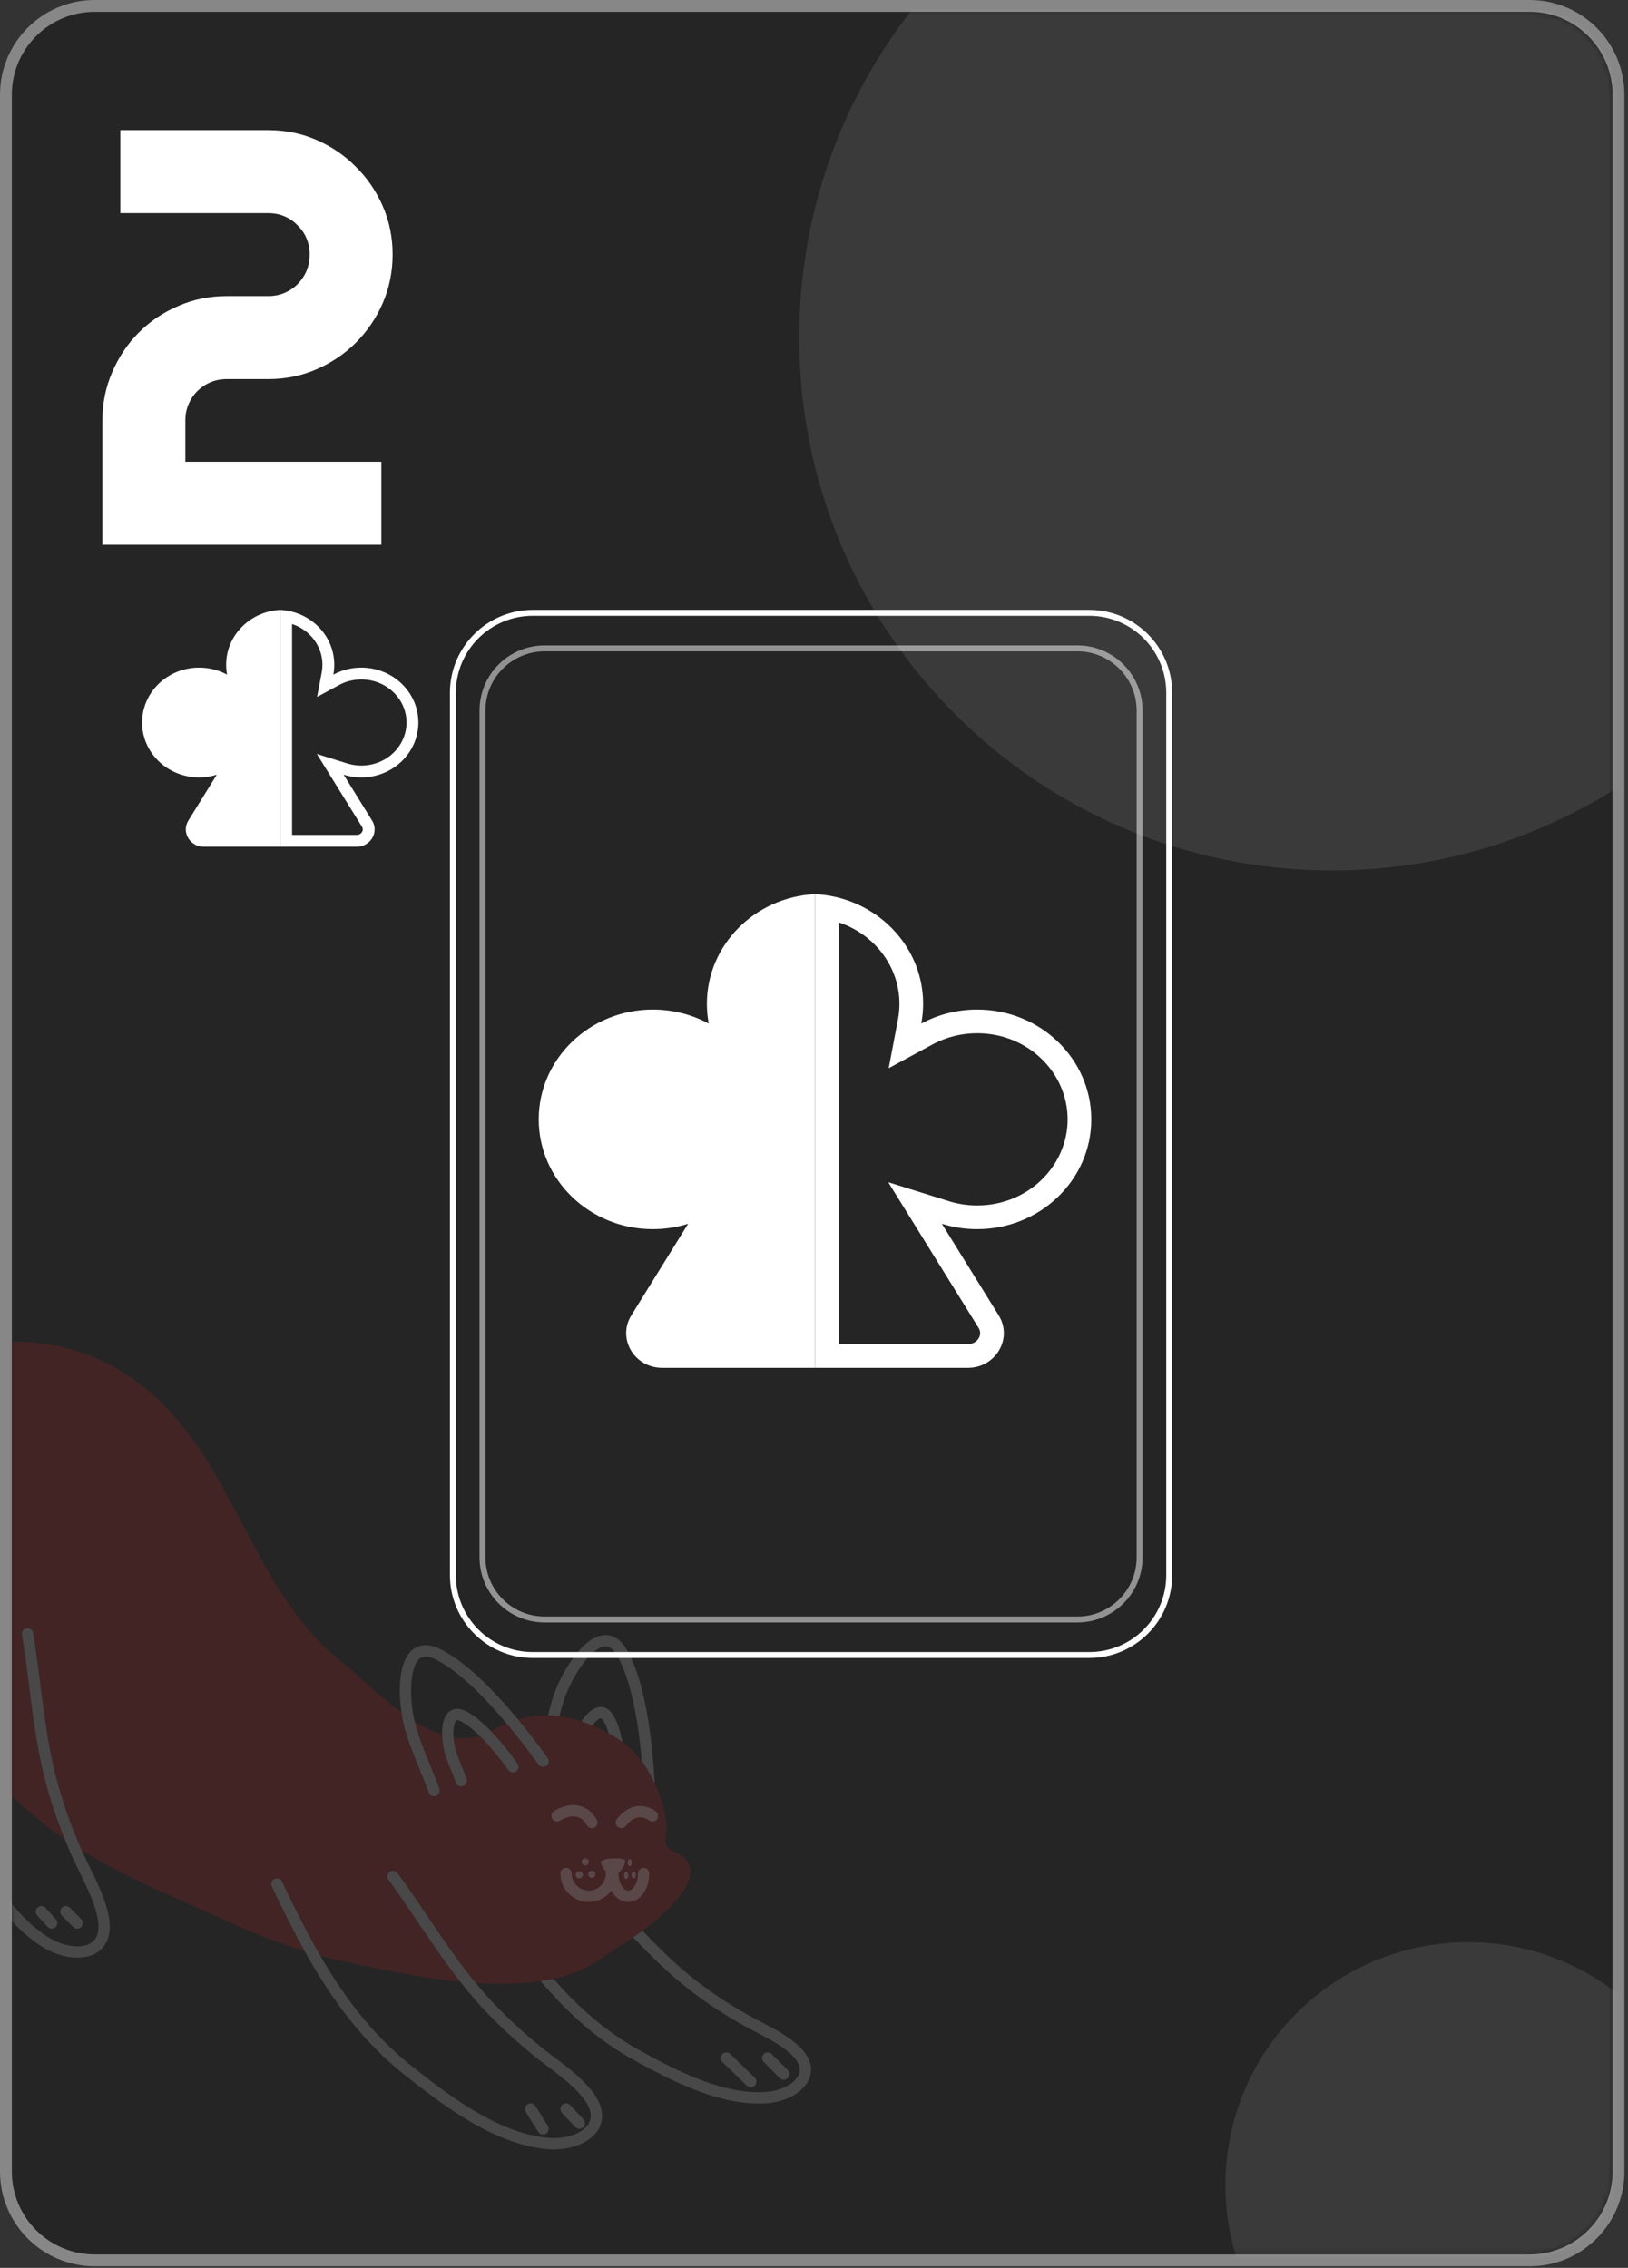 <svg width="275" height="383" viewBox="0 0 275 383" fill="none" xmlns="http://www.w3.org/2000/svg">
<rect x="0" y="0" width="275" height="383" fill="#333333" stroke="none"/>
<g clip-path="url(#clip0_80_14489)">
<path d="M258.39 1H16C7.716 1 1 7.716 1 16V366.73C1 375.014 7.716 381.73 16 381.73H258.39C266.674 381.73 273.39 375.014 273.39 366.73V16C273.39 7.716 266.674 1 258.39 1Z" fill="#252525" stroke="#878787" stroke-width="2"/>
<mask id="mask0_80_14489" style="mask-type:alpha" maskUnits="userSpaceOnUse" x="2" y="2" width="271" height="379">
<path d="M258.39 2H16C8.268 2 2 8.268 2 16V366.73C2 374.462 8.268 380.73 16 380.73H258.39C266.122 380.73 272.39 374.462 272.39 366.73V16C272.39 8.268 266.122 2 258.39 2Z" fill="#252525"/>
</mask>
<g mask="url(#mask0_80_14489)">
<path fill-rule="evenodd" clip-rule="evenodd" d="M47.335 103C42.248 103.254 38.204 107.302 38.204 112.259C38.204 112.831 38.258 113.391 38.361 113.934C36.965 113.178 35.354 112.747 33.638 112.747C28.315 112.747 24 116.897 24 122.018C24 127.138 28.315 131.289 33.638 131.289C34.678 131.289 35.68 131.131 36.619 130.837L31.82 138.572C30.609 140.524 32.071 143 34.434 143H47.335V103ZM43.12 120.343L43.127 120.347L43.122 120.354L43.12 120.343Z" fill="white"/>
<path fill-rule="evenodd" clip-rule="evenodd" d="M60.681 131.283C60.798 131.287 60.914 131.289 61.032 131.289C66.355 131.289 70.67 127.138 70.67 122.018C70.67 116.897 66.355 112.747 61.032 112.747C60.132 112.747 59.261 112.865 58.435 113.087C57.686 113.288 56.973 113.574 56.309 113.934C56.412 113.391 56.466 112.831 56.466 112.259C56.466 112.056 56.459 111.855 56.446 111.656C56.178 107.637 53.248 104.315 49.335 103.304C48.692 103.138 48.023 103.034 47.335 103V143H60.236C62.599 143 64.061 140.524 62.85 138.572L58.051 130.837C58.884 131.097 59.767 131.252 60.681 131.283ZM49.335 141H60.236C60.682 141 60.996 140.779 61.161 140.501C61.321 140.229 61.334 139.922 61.151 139.626L53.519 127.325L58.648 128.928C59.395 129.162 60.196 129.289 61.032 129.289C65.324 129.289 68.67 125.961 68.67 122.018C68.67 118.074 65.324 114.747 61.032 114.747C59.654 114.747 58.37 115.092 57.262 115.692L53.56 117.698L54.344 113.561C54.424 113.14 54.466 112.705 54.466 112.259C54.466 109.125 52.356 106.383 49.335 105.386V141Z" fill="white"/>
<path fill-rule="evenodd" clip-rule="evenodd" d="M137.67 151C127.495 151.507 119.408 159.604 119.408 169.517C119.408 170.661 119.515 171.781 119.721 172.868C116.93 171.356 113.708 170.493 110.277 170.493C99.63 170.493 91 178.795 91 189.036C91 199.276 99.63 207.578 110.277 207.578C112.357 207.578 114.36 207.261 116.237 206.674L106.64 222.144C104.219 226.047 107.142 231 111.867 231H137.67V151ZM129.24 185.685L129.254 185.693L129.244 185.709L129.24 185.685Z" fill="white"/>
<path fill-rule="evenodd" clip-rule="evenodd" d="M164.363 207.566C164.595 207.574 164.829 207.578 165.063 207.578C175.71 207.578 184.34 199.276 184.34 189.036C184.34 178.795 175.71 170.493 165.063 170.493C163.264 170.493 161.522 170.73 159.87 171.174C158.371 171.576 156.946 172.148 155.619 172.868C155.825 171.781 155.932 170.661 155.932 169.517C155.932 169.112 155.919 168.71 155.892 168.311C155.356 160.274 149.497 153.631 141.67 151.608C140.385 151.276 139.046 151.069 137.67 151V231H163.473C168.198 231 171.121 226.047 168.7 222.144L159.103 206.674C160.768 207.195 162.533 207.503 164.363 207.566ZM141.67 227H163.473C164.364 227 164.993 226.559 165.322 226.002C165.643 225.458 165.668 224.844 165.301 224.253L150.038 199.651L160.296 202.857C161.79 203.323 163.391 203.578 165.063 203.578C173.648 203.578 180.34 196.922 180.34 189.036C180.34 181.149 173.648 174.493 165.063 174.493C162.308 174.493 159.739 175.184 157.524 176.385L150.119 180.396L151.689 172.122C151.848 171.28 151.932 170.41 151.932 169.517C151.932 163.251 147.712 157.765 141.67 155.773V227Z" fill="white"/>
<path opacity="0.1" d="M225 147C274.706 147 315 106.706 315 57C315 7.294 274.706 -33 225 -33C175.294 -33 135 7.294 135 57C135 106.706 175.294 147 225 147Z" fill="white"/>
<path opacity="0.1" d="M248 410C270.644 410 289 391.644 289 369C289 346.356 270.644 328 248 328C225.356 328 207 346.356 207 369C207 391.644 225.356 410 248 410Z" fill="white"/>
<g opacity="0.4">
<path d="M-16.859 235.742C-16.76 235.569 -16.669 235.39 -16.564 235.221C-15.833 234.036 -14.91 232.968 -13.857 232.02C-10.531 229.025 -5.869 227.23 -1.575 226.809C13.888 225.294 25.486 232.381 33.897 245.027C41.725 256.797 46.313 271.672 57.712 280.669C60.43 282.815 63.95 286.362 67.815 289.192C67.957 290.161 68.146 291.078 68.368 291.881C69.402 295.592 71.136 299.187 72.417 302.724C72.598 303.222 73.144 303.476 73.639 303.297C74.134 303.116 74.389 302.567 74.209 302.071C72.879 298.413 71.169 294.851 70.204 291.368C70.146 291.158 70.09 290.935 70.035 290.704C71.554 291.652 73.111 292.433 74.681 292.938C74.702 293.99 74.855 295.037 75.086 295.877C75.593 297.696 76.423 299.409 77.016 301.051C77.197 301.547 77.745 301.803 78.238 301.622C78.733 301.442 78.988 300.893 78.807 300.397C78.165 298.633 77.36 296.954 76.922 295.364C76.774 294.835 76.653 294.122 76.603 293.406C78.081 293.646 79.563 293.595 81.026 293.158C81.354 293.479 81.683 293.816 82.005 294.165C83.447 295.715 84.814 297.475 85.861 298.93C86.169 299.358 86.764 299.454 87.192 299.146C87.618 298.837 87.716 298.239 87.407 297.811C86.327 296.308 84.92 294.496 83.4 292.861C83.244 292.693 83.085 292.527 82.926 292.364C82.974 292.337 83.024 292.317 83.074 292.288C83.926 291.803 84.759 291.401 85.576 291.06C87.579 293.445 89.428 295.869 90.954 297.991C91.262 298.419 91.858 298.515 92.286 298.207C92.713 297.898 92.809 297.3 92.502 296.872C91.07 294.881 89.363 292.63 87.501 290.381C89.264 289.858 90.951 289.648 92.572 289.68C93.225 289.693 93.866 289.739 94.498 289.824C95.775 289.995 97.013 290.303 98.218 290.708C98.836 290.916 99.447 291.149 100.051 291.403C100.609 291.637 101.161 291.885 101.707 292.151C102.08 292.332 102.447 292.523 102.809 292.719C103.623 293.162 104.403 293.654 105.145 294.195C106.383 295.098 107.496 296.156 108.416 297.417C108.556 297.61 108.702 297.798 108.833 297.999C109.466 298.975 110.063 300.065 110.595 301.207C111.678 303.532 112.471 306.091 112.589 308.454C112.636 309.393 112.171 310.732 112.57 311.603C112.98 312.492 114.044 312.698 114.816 313.168C119.422 315.979 114.154 321.236 111.732 323.482C110.71 324.429 109.633 325.272 108.527 326.068C108.002 326.445 107.473 326.814 106.938 327.175C105.352 328.241 103.73 329.257 102.132 330.36C99.364 332.27 96.794 333.517 93.509 334.191C93.39 334.216 93.279 334.244 93.159 334.267C92.546 334.382 91.93 334.479 91.315 334.567C87.684 335.084 84.015 335.13 80.355 334.889C75.562 329.098 71.688 322.525 67.163 316.329C66.852 315.903 66.254 315.812 65.831 316.123C65.406 316.435 65.313 317.035 65.625 317.46C69.726 323.067 73.357 329.107 77.743 334.674C75.442 334.444 73.15 334.124 70.879 333.756C66.96 333.122 63.074 332.299 59.187 331.496C57.484 331.143 55.785 330.733 54.092 330.271C51.776 326.279 49.686 322.078 47.627 317.762C47.401 317.285 46.831 317.084 46.355 317.311C45.881 317.54 45.679 318.11 45.907 318.587C47.683 322.311 49.491 325.972 51.459 329.507C47.25 328.216 43.116 326.617 39.161 324.805C30.721 320.938 21.781 317.409 13.803 312.487C13.793 312.465 13.781 312.443 13.773 312.421C11.759 307.856 10.129 303.167 9.022 298.315C7.345 290.971 6.843 283.344 5.591 275.76C5.504 275.238 5.013 274.886 4.493 274.973C3.974 275.06 3.623 275.552 3.709 276.074C4.947 283.532 5.445 291.198 7.164 298.743C8.094 302.82 9.383 306.77 10.945 310.622C10.098 310.043 9.261 309.451 8.443 308.831C3.579 305.14 -0.93 300.73 -4.727 295.943C-7.627 292.287 -10.123 288.278 -12.227 284.052C-12.474 280.81 -12.562 277.524 -12.562 274.192C-12.562 272.21 -12.532 270.211 -12.488 268.197C-12.476 267.669 -12.894 267.231 -13.42 267.22C-13.947 267.208 -14.383 267.627 -14.394 268.156C-14.438 270.179 -14.468 272.191 -14.468 274.192C-14.468 275.901 -14.442 277.602 -14.387 279.297C-16.764 273.576 -18.477 267.568 -19.537 261.568C-19.631 261.036 -19.718 260.498 -19.8 259.957C-19.954 258.935 -20.082 257.896 -20.185 256.85C-20.915 249.469 -20.279 241.671 -16.859 235.742Z" fill="#D91F26" fill-opacity="0.4"/>
<path d="M93.492 286.405C94.155 284.417 95.373 281.956 96.87 279.92C97.62 278.902 98.439 277.991 99.33 277.304C99.775 276.96 100.241 276.672 100.733 276.465C101.226 276.258 101.749 276.132 102.29 276.132C102.982 276.128 103.692 276.352 104.305 276.791C104.923 277.229 105.454 277.861 105.924 278.681C107.709 281.812 108.814 286.202 109.544 290.804C110.099 294.323 110.42 297.957 110.595 301.21C110.063 300.067 109.466 298.976 108.833 298.001C108.701 297.799 108.556 297.611 108.416 297.419C108.235 295.338 107.99 293.195 107.661 291.104C106.958 286.623 105.851 282.383 104.269 279.635C103.9 278.989 103.53 278.587 103.205 278.357C102.877 278.129 102.599 278.051 102.288 278.048C102.046 278.048 101.775 278.105 101.47 278.232C100.937 278.454 100.319 278.903 99.705 279.522C98.78 280.448 97.86 281.739 97.089 283.09C96.316 284.44 95.685 285.854 95.3 287.014C94.998 287.921 94.738 288.864 94.499 289.826C93.868 289.742 93.225 289.694 92.572 289.682C92.841 288.577 93.136 287.48 93.49 286.41L93.492 286.405Z" fill="white" fill-opacity="0.4"/>
<path d="M101.981 290.688C101.833 290.427 101.7 290.296 101.623 290.244C101.542 290.19 101.526 290.193 101.478 290.189C101.443 290.189 101.38 290.197 101.285 290.238C101.12 290.305 100.87 290.477 100.609 290.74C100.425 290.925 100.236 291.152 100.051 291.402C99.448 291.147 98.838 290.915 98.219 290.707C98.314 290.563 98.405 290.414 98.507 290.276C98.883 289.768 99.295 289.304 99.77 288.936C100.009 288.753 100.264 288.593 100.547 288.474C100.829 288.355 101.144 288.277 101.478 288.277C101.908 288.273 102.356 288.417 102.723 288.68C103.091 288.943 103.387 289.303 103.636 289.737C104.335 290.967 104.804 292.523 105.146 294.193C104.405 293.653 103.625 293.161 102.81 292.718C102.57 291.928 102.293 291.228 101.982 290.689L101.981 290.688Z" fill="white" fill-opacity="0.4"/>
<path d="M107.141 347.943C101.898 345.062 97.559 341.388 93.703 337.257C92.886 336.382 92.094 335.482 91.315 334.567C91.931 334.479 92.547 334.382 93.16 334.267C93.28 334.243 93.392 334.215 93.51 334.191C94.031 334.786 94.557 335.374 95.095 335.951C98.849 339.972 103.026 343.501 108.057 346.267C111.038 347.906 114.37 349.682 117.809 351.038C121.246 352.399 124.784 353.333 128.156 353.332C128.602 353.332 129.046 353.315 129.486 353.282C130.98 353.171 132.464 352.665 133.503 351.949C134.024 351.592 134.432 351.188 134.697 350.778C134.961 350.366 135.09 349.96 135.092 349.531C135.092 349.168 134.999 348.773 134.755 348.316C134.512 347.86 134.108 347.348 133.499 346.806C132.337 345.77 130.944 344.909 129.468 344.104C127.992 343.296 126.437 342.547 124.962 341.703C121.109 339.499 117.449 336.993 114.069 334.079C111.544 331.902 109.217 329.551 106.938 327.176C107.473 326.815 108.002 326.446 108.527 326.069C110.721 328.352 112.939 330.584 115.311 332.627C118.585 335.45 122.142 337.888 125.905 340.04C127.301 340.839 128.848 341.586 130.379 342.423C131.91 343.261 133.429 344.188 134.763 345.374C135.504 346.035 136.058 346.711 136.433 347.409C136.81 348.104 136.999 348.827 136.999 349.53C137 350.366 136.731 351.15 136.297 351.819C135.642 352.825 134.64 353.597 133.481 354.165C132.319 354.729 130.99 355.084 129.63 355.189C129.14 355.226 128.649 355.244 128.157 355.244C124.435 355.241 120.683 354.229 117.11 352.819C113.538 351.407 110.14 349.591 107.141 347.943Z" fill="white" fill-opacity="0.4"/>
<path d="M46.358 317.311C46.833 317.084 47.402 317.285 47.63 317.762C49.689 322.079 51.781 326.279 54.095 330.271C54.982 331.8 55.899 333.301 56.863 334.763C60.347 340.043 64.406 344.848 69.582 348.956C72.843 351.544 76.531 354.388 80.437 356.669C84.343 358.953 88.458 360.662 92.551 361.04C92.875 361.07 93.201 361.085 93.526 361.085C95.22 361.089 96.88 360.67 98.029 359.972C98.607 359.625 99.053 359.216 99.347 358.776C99.64 358.334 99.793 357.871 99.794 357.324C99.796 356.536 99.45 355.509 98.449 354.257C97.322 352.851 95.903 351.604 94.384 350.405C92.866 349.206 91.251 348.059 89.748 346.825C85.817 343.596 82.165 340.066 78.905 336.127C78.509 335.649 78.131 335.159 77.746 334.674C73.36 329.106 69.729 323.067 65.628 317.46C65.317 317.034 65.409 316.435 65.833 316.123C66.258 315.812 66.855 315.903 67.165 316.329C71.691 322.525 75.565 329.098 80.358 334.889C80.363 334.895 80.367 334.9 80.371 334.906C83.542 338.735 87.104 342.181 90.955 345.346C92.386 346.521 93.994 347.666 95.562 348.902C97.13 350.141 98.662 351.475 99.934 353.06C101.114 354.532 101.699 355.966 101.7 357.325C101.702 358.257 101.413 359.123 100.929 359.843C100.2 360.927 99.074 361.699 97.786 362.217C96.494 362.734 95.023 362.996 93.526 362.998C93.143 362.998 92.759 362.981 92.376 362.944C87.876 362.524 83.524 360.686 79.477 358.321C75.43 355.957 71.677 353.055 68.399 350.454C63.035 346.198 58.838 341.221 55.274 335.817C53.923 333.77 52.663 331.661 51.463 329.505C49.495 325.969 47.687 322.309 45.911 318.584C45.683 318.108 45.885 317.537 46.36 317.309L46.358 317.311Z" fill="white" fill-opacity="0.4"/>
<path d="M-13.419 267.219C-12.893 267.23 -12.475 267.668 -12.487 268.196C-12.531 270.21 -12.56 272.209 -12.56 274.191C-12.56 277.523 -12.473 280.807 -12.226 284.051C-11.65 291.567 -10.207 298.858 -6.924 305.971C-5.179 309.756 -3.166 313.964 -0.705 317.768C1.753 321.574 4.657 324.963 8.141 327.151C9.697 328.136 11.543 328.698 13.069 328.693C14.167 328.693 15.066 328.411 15.653 327.909C15.95 327.654 16.185 327.345 16.359 326.936C16.531 326.527 16.639 326.013 16.639 325.365C16.639 324.901 16.583 324.368 16.455 323.767C16.083 322.002 15.377 320.246 14.56 318.488C13.743 316.73 12.819 314.975 12.033 313.194C11.657 312.342 11.298 311.481 10.949 310.62C9.388 306.769 8.097 302.817 7.167 298.74C5.448 291.196 4.95 283.53 3.713 276.071C3.626 275.55 3.978 275.057 4.497 274.971C5.017 274.884 5.508 275.236 5.594 275.757C6.848 283.342 7.349 290.967 9.026 298.313C10.133 303.166 11.763 307.854 13.777 312.419C13.786 312.44 13.797 312.463 13.806 312.485C14.55 314.162 15.455 315.888 16.288 317.68C17.13 319.495 17.899 321.378 18.32 323.369C18.471 324.082 18.545 324.746 18.545 325.365C18.545 326.225 18.401 327.001 18.116 327.679C17.692 328.698 16.94 329.467 16.046 329.935C15.15 330.407 14.127 330.604 13.07 330.605C11.1 330.601 8.975 329.928 7.128 328.77C3.301 326.36 0.246 322.749 -2.304 318.808C-4.854 314.866 -6.899 310.578 -8.654 306.774C-12.781 297.83 -14.082 288.664 -14.387 279.295C-14.442 277.599 -14.468 275.899 -14.468 274.19C-14.468 272.187 -14.438 270.175 -14.394 268.153C-14.382 267.625 -13.947 267.206 -13.42 267.218L-13.419 267.219Z" fill="white" fill-opacity="0.4"/>
<path d="M70.205 291.367C71.171 294.85 72.88 298.412 74.21 302.07C74.39 302.566 74.134 303.116 73.641 303.296C73.145 303.476 72.598 303.221 72.419 302.723C71.139 299.185 69.403 295.589 68.369 291.88C68.147 291.077 67.959 290.159 67.816 289.191C67.642 288.008 67.536 286.747 67.535 285.502C67.54 283.674 67.749 281.901 68.362 280.461C68.672 279.742 69.093 279.095 69.688 278.611C70.279 278.124 71.055 277.836 71.891 277.842C72.671 277.842 73.492 278.069 74.37 278.501C77.594 280.096 80.958 283.115 84.129 286.52C85.291 287.771 86.423 289.074 87.504 290.38C89.366 292.627 91.073 294.879 92.505 296.871C92.813 297.299 92.716 297.897 92.289 298.206C91.862 298.514 91.266 298.418 90.957 297.989C89.431 295.868 87.582 293.444 85.579 291.059C84.657 289.962 83.706 288.872 82.733 287.826C79.653 284.505 76.37 281.612 73.529 280.22C72.838 279.879 72.292 279.755 71.89 279.757C71.456 279.761 71.172 279.876 70.887 280.099C70.466 280.433 70.069 281.126 69.817 282.094C69.561 283.054 69.443 284.255 69.443 285.504C69.44 287.295 69.685 289.197 70.038 290.704C70.091 290.935 70.148 291.158 70.207 291.368L70.205 291.367Z" fill="white" fill-opacity="0.4"/>
<path d="M76.925 295.362C77.363 296.952 78.166 298.631 78.81 300.394C78.99 300.891 78.735 301.439 78.24 301.62C77.746 301.801 77.199 301.545 77.019 301.049C76.426 299.407 75.597 297.693 75.089 295.875C74.858 295.036 74.704 293.988 74.683 292.936C74.682 292.863 74.675 292.792 74.675 292.719C74.68 291.811 74.775 290.921 75.107 290.133C75.276 289.741 75.515 289.363 75.88 289.065C76.241 288.765 76.738 288.583 77.238 288.589C77.708 288.589 78.169 288.724 78.634 288.952C80.095 289.677 81.544 290.931 82.928 292.362C83.087 292.526 83.245 292.69 83.403 292.858C84.922 294.494 86.328 296.306 87.41 297.809C87.718 298.237 87.621 298.834 87.194 299.144C86.767 299.453 86.171 299.356 85.863 298.927C84.817 297.472 83.449 295.712 82.008 294.162C81.685 293.814 81.357 293.477 81.028 293.156C79.897 292.049 78.759 291.139 77.793 290.669C77.515 290.531 77.33 290.5 77.238 290.501C77.139 290.507 77.134 290.514 77.079 290.552C77.003 290.604 76.844 290.834 76.742 291.234C76.637 291.628 76.581 292.159 76.582 292.719C76.582 292.944 76.591 293.174 76.607 293.403C76.657 294.12 76.778 294.832 76.926 295.362H76.925Z" fill="white" fill-opacity="0.4"/>
<path d="M108.13 305C108.928 305.001 109.582 305.23 110.04 305.452C110.499 305.675 110.769 305.898 110.812 305.934C111.217 306.272 111.271 306.876 110.935 307.281C110.6 307.684 110.003 307.74 109.599 307.408C109.599 307.408 109.423 307.271 109.155 307.147C108.886 307.023 108.528 306.912 108.132 306.912C107.811 306.913 107.463 306.977 107.059 307.186C106.658 307.394 106.197 307.753 105.701 308.379C105.372 308.792 104.773 308.86 104.361 308.533C103.949 308.204 103.88 307.602 104.208 307.188C104.84 306.389 105.508 305.836 106.181 305.486C106.855 305.135 107.53 304.997 108.129 304.998L108.13 305Z" fill="white" fill-opacity="0.4"/>
<path d="M94.631 307.459C94.196 307.757 93.603 307.643 93.306 307.206C93.011 306.768 93.124 306.174 93.56 305.878C93.596 305.854 93.961 305.606 94.542 305.357C95.125 305.108 95.925 304.847 96.854 304.845C97.518 304.844 98.254 304.988 98.953 305.384C99.652 305.777 100.293 306.414 100.808 307.305C101.073 307.762 100.918 308.347 100.463 308.612C100.007 308.878 99.423 308.722 99.159 308.266C98.784 307.62 98.394 307.265 98.018 307.051C97.641 306.838 97.257 306.76 96.855 306.758C96.299 306.756 95.721 306.93 95.296 307.115C95.082 307.207 94.908 307.299 94.79 307.366C94.732 307.4 94.688 307.427 94.661 307.444L94.634 307.46L94.631 307.459Z" fill="white" fill-opacity="0.4"/>
<path d="M107.637 320.754C107.195 321.032 106.67 321.201 106.12 321.201C105.57 321.201 105.044 321.032 104.603 320.754C104.043 320.401 103.609 319.889 103.279 319.291C102.404 320.449 101.021 321.201 99.459 321.201C96.811 321.201 94.664 319.052 94.664 316.397C94.664 315.869 95.091 315.44 95.618 315.44C96.144 315.44 96.572 315.869 96.572 316.397C96.572 317.198 96.893 317.914 97.416 318.44C97.942 318.965 98.657 319.288 99.459 319.288C100.259 319.288 100.975 318.965 101.501 318.44C102.024 317.914 102.346 317.198 102.346 316.397C102.346 316.296 102.366 316.201 102.394 316.11C101.907 315.557 101.491 314.869 101.491 314.479C101.491 313.755 105.637 313.566 105.637 314.29C105.637 314.757 105.057 315.731 104.468 316.363C104.468 316.376 104.471 316.386 104.471 316.398C104.469 317.285 104.721 318.073 105.069 318.581C105.241 318.837 105.433 319.019 105.611 319.131C105.791 319.242 105.952 319.288 106.12 319.288C106.288 319.288 106.449 319.241 106.629 319.131C106.897 318.965 107.193 318.63 107.412 318.15C107.631 317.673 107.77 317.062 107.77 316.398C107.77 315.87 108.197 315.442 108.724 315.442C109.25 315.442 109.677 315.87 109.677 316.398C109.675 317.636 109.345 318.772 108.75 319.655C108.451 320.097 108.082 320.476 107.638 320.755L107.637 320.754Z" fill="white" fill-opacity="0.4"/>
<path d="M98.858 313.833C99.189 313.833 99.458 314.102 99.458 314.435C99.458 314.768 99.189 315.036 98.858 315.036C98.527 315.036 98.258 314.767 98.258 314.435C98.258 314.103 98.526 313.833 98.858 313.833Z" fill="white" fill-opacity="0.4"/>
<path d="M99.982 315.932C100.315 315.932 100.583 316.201 100.583 316.533C100.583 316.865 100.313 317.135 99.982 317.135C99.651 317.135 99.382 316.866 99.382 316.533C99.382 316.2 99.651 315.932 99.982 315.932Z" fill="white" fill-opacity="0.4"/>
<path d="M97.853 317.212C97.522 317.212 97.253 316.943 97.253 316.61C97.253 316.278 97.522 316.008 97.853 316.008C98.185 316.008 98.453 316.278 98.453 316.61C98.453 316.943 98.185 317.212 97.853 317.212Z" fill="white" fill-opacity="0.4"/>
<path d="M106.375 315.151C106.176 315.151 106.014 314.882 106.014 314.549C106.014 314.216 106.176 313.947 106.375 313.947C106.574 313.947 106.733 314.217 106.733 314.549C106.733 314.881 106.573 315.151 106.375 315.151Z" fill="white" fill-opacity="0.4"/>
<path d="M107.048 316.046C107.247 316.046 107.407 316.315 107.407 316.648C107.407 316.981 107.246 317.25 107.048 317.25C106.85 317.25 106.688 316.981 106.688 316.648C106.688 316.315 106.85 316.046 107.048 316.046Z" fill="white" fill-opacity="0.4"/>
<path d="M105.772 317.326C105.574 317.326 105.413 317.056 105.413 316.724C105.413 316.392 105.574 316.123 105.772 316.123C105.97 316.123 106.132 316.392 106.132 316.724C106.132 317.056 105.97 317.326 105.772 317.326Z" fill="white" fill-opacity="0.4"/>
<path d="M130.359 346.885L133.06 349.596C133.432 349.969 133.432 350.576 133.06 350.949C132.687 351.323 132.083 351.323 131.711 350.949L129.01 348.238C128.638 347.865 128.638 347.259 129.01 346.885C129.382 346.512 129.986 346.512 130.359 346.885Z" fill="white" fill-opacity="0.4"/>
<path d="M123.352 346.871L127.483 350.858C127.863 351.224 127.875 351.83 127.509 352.211C127.144 352.591 126.542 352.603 126.162 352.237L122.029 348.252C121.65 347.885 121.638 347.281 122.003 346.899C122.368 346.518 122.971 346.506 123.352 346.871Z" fill="white" fill-opacity="0.4"/>
<path d="M96.312 355.516L98.548 357.907C98.909 358.293 98.889 358.898 98.506 359.26C98.121 359.622 97.517 359.602 97.158 359.217L94.922 356.825C94.561 356.44 94.582 355.834 94.965 355.472C95.349 355.111 95.952 355.131 96.312 355.516Z" fill="white" fill-opacity="0.4"/>
<path d="M90.444 355.663L92.537 359.01C92.817 359.458 92.681 360.048 92.236 360.329C91.79 360.609 91.201 360.475 90.921 360.026L88.829 356.679C88.549 356.231 88.683 355.641 89.13 355.36C89.576 355.08 90.164 355.214 90.444 355.663Z" fill="white" fill-opacity="0.4"/>
<path d="M11.803 322.174L13.71 324.088C14.083 324.46 14.083 325.067 13.71 325.441C13.338 325.815 12.734 325.815 12.362 325.441L10.454 323.527C10.082 323.154 10.082 322.548 10.454 322.174C10.827 321.801 11.43 321.801 11.803 322.174Z" fill="white" fill-opacity="0.4"/>
<path d="M7.7 322.204L9.447 324.118C9.803 324.507 9.776 325.113 9.389 325.469C9.001 325.826 8.397 325.8 8.042 325.411L6.293 323.499C5.937 323.109 5.965 322.504 6.352 322.147C6.74 321.79 7.344 321.817 7.7 322.207V322.204Z" fill="white" fill-opacity="0.4"/>
</g>
</g>
<path d="M66.32 42.977C66.32 45.874 65.767 48.608 64.66 51.18C63.553 53.719 62.04 55.949 60.119 57.869C58.231 59.757 56.018 61.255 53.478 62.361C50.94 63.468 48.221 64.022 45.324 64.022H38.293C37.316 64.022 36.405 64.201 35.559 64.559C34.712 64.917 33.964 65.421 33.312 66.072C32.694 66.691 32.206 67.423 31.848 68.269C31.49 69.116 31.311 70.027 31.311 71.004V77.986H64.416V92H17.297V71.004C17.297 68.107 17.85 65.389 18.957 62.85C20.064 60.278 21.561 58.048 23.449 56.16C25.37 54.24 27.6 52.742 30.139 51.668C32.678 50.561 35.396 50.008 38.293 50.008H45.324C46.301 50.008 47.212 49.829 48.059 49.471C48.905 49.113 49.637 48.624 50.256 48.006C50.907 47.355 51.411 46.606 51.77 45.76C52.128 44.881 52.307 43.953 52.307 42.977C52.307 42 52.128 41.089 51.77 40.242C51.411 39.396 50.907 38.663 50.256 38.045C49.637 37.394 48.905 36.889 48.059 36.531C47.212 36.173 46.301 35.994 45.324 35.994H20.324V21.98H45.324C48.221 21.98 50.94 22.534 53.478 23.641C56.018 24.747 58.231 26.261 60.119 28.182C62.04 30.07 63.553 32.283 64.66 34.822C65.767 37.361 66.32 40.079 66.32 42.977Z" fill="white"/>
<path d="M184 103.5H90C82.544 103.5 76.5 109.544 76.5 117V266C76.5 273.456 82.544 279.5 90 279.5H184C191.456 279.5 197.5 273.456 197.5 266V117C197.5 109.544 191.456 103.5 184 103.5Z" stroke="white"/>
<path opacity="0.5" d="M182 109.5H92C86.201 109.5 81.5 114.201 81.5 120V263C81.5 268.799 86.201 273.5 92 273.5H182C187.799 273.5 192.5 268.799 192.5 263V120C192.5 114.201 187.799 109.5 182 109.5Z" stroke="white"/>
</g>
<defs>
<clipPath id="clip0_80_14489">
<rect width="275" height="383" fill="white"/>
</clipPath>
</defs>
</svg>
